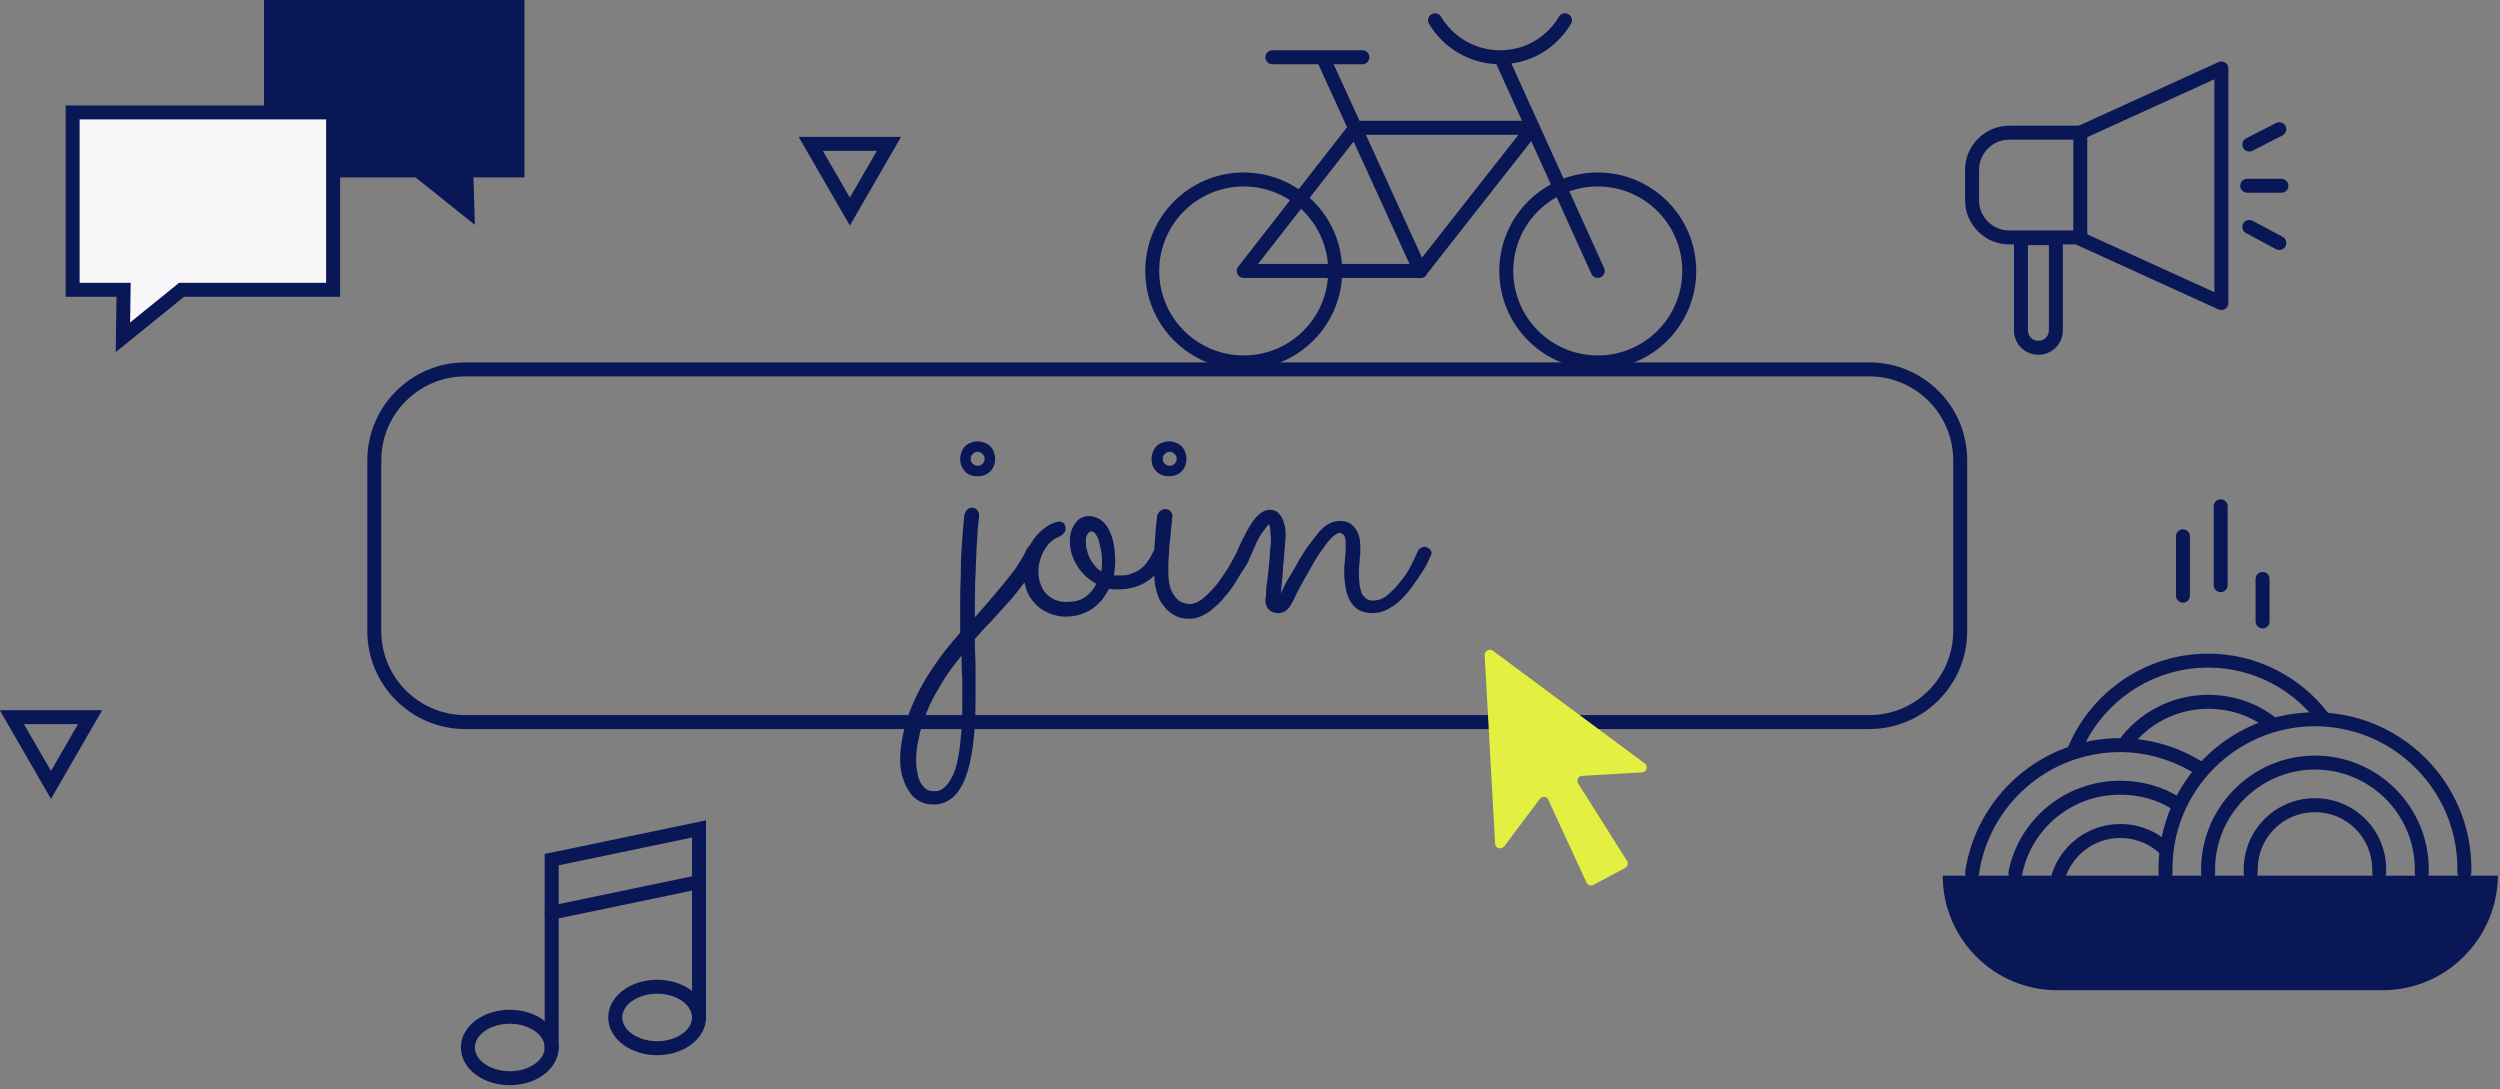 <svg width="358" height="156" viewBox="0 0 358 156" fill="none" xmlns="http://www.w3.org/2000/svg">
  <rect x="0" y="0" width="358" height="156" fill="#808080" stroke="none"/>
  <g clip-path="url(#clip0_41_2003)">
    <path d="M140 68.2C140.7 68.2 141.3 68 141.8 67.5C142.3 67 142.5 66.4 142.5 65.7C142.5 65.3 142.4 65 142.3 64.7C142.2 64.4 142 64.1 141.8 63.9C141.6 63.7 141.3 63.5 141 63.4C140.7 63.3 140.4 63.2 140 63.2C139.6 63.2 139.3 63.3 139 63.4C138.7 63.5 138.4 63.7 138.2 63.9C138 64.1 137.8 64.4 137.7 64.7C137.6 65 137.5 65.3 137.5 65.7C137.5 66.4 137.7 67 138.2 67.5C138.6 68 139.2 68.2 140 68.2ZM139.3 65C139.5 64.8 139.7 64.7 140 64.7C140.3 64.7 140.5 64.8 140.7 65C140.9 65.2 141 65.4 141 65.7C141 66 140.9 66.2 140.7 66.4C140.5 66.6 140.3 66.7 140 66.7C139.7 66.7 139.5 66.6 139.3 66.4C139.1 66.2 139 66 139 65.7C139 65.4 139.1 65.2 139.3 65Z" fill="#091757" />
    <path d="M167.4 68.2C168.1 68.2 168.7 68 169.2 67.5C169.7 67 169.9 66.4 169.9 65.7C169.9 65.3 169.8 65 169.7 64.7C169.6 64.4 169.4 64.1 169.2 63.9C169 63.7 168.7 63.5 168.4 63.4C168.1 63.3 167.8 63.2 167.4 63.2C167 63.2 166.7 63.3 166.4 63.4C166.1 63.5 165.8 63.7 165.6 63.9C165.4 64.1 165.2 64.4 165.1 64.7C165 65 164.9 65.3 164.9 65.7C164.9 66.4 165.1 67 165.6 67.5C166.1 68 166.7 68.2 167.4 68.2ZM166.8 65C167 64.8 167.2 64.7 167.5 64.7C167.8 64.7 168 64.8 168.2 65C168.4 65.2 168.5 65.4 168.5 65.7C168.5 66 168.4 66.2 168.2 66.4C168 66.6 167.8 66.7 167.5 66.7C167.2 66.7 167 66.6 166.8 66.4C166.6 66.2 166.5 66 166.5 65.7C166.5 65.4 166.6 65.2 166.8 65Z" fill="#091757" />
    <path d="M204.8 78.7C204.6 78.5 204.3 78.3 204 78.3C203.8 78.3 203.6 78.4 203.4 78.5C203.2 78.6 203.1 78.8 203 79C202.8 79.5 202.5 80.1 202.1 80.9C201.7 81.7 201.2 82.5 200.6 83.2C200 84 199.4 84.6 198.7 85.2C198 85.8 197.3 86 196.6 86C196.2 86 195.9 85.9 195.6 85.7C195.4 85.5 195.2 85.3 195 85C194.9 84.7 194.8 84.3 194.7 83.9C194.7 83.5 194.6 83.1 194.6 82.6C194.6 82.2 194.6 81.9 194.6 81.5C194.6 81.1 194.7 80.7 194.7 80.3C194.7 79.9 194.8 79.5 194.8 79.2C194.8 78.9 194.8 78.6 194.8 78.3C194.8 77.3 194.6 76.4 194.1 75.7C193.6 75 192.9 74.6 191.9 74.6C191.4 74.6 190.9 74.7 190.3 75C189.7 75.3 189.2 75.8 188.7 76.4C188.2 77.1 187.6 77.8 187.1 78.5C186.6 79.3 186.1 80 185.7 80.8C185.3 81.6 184.8 82.3 184.4 83C184 83.7 183.7 84.4 183.4 85C183.5 84.5 183.5 83.8 183.6 83C183.7 82.2 183.7 81.4 183.8 80.6C183.9 79.8 183.9 79 184 78.3C184 77.6 184.1 77.1 184.1 76.7C184.1 76.3 184.1 75.8 184 75.4C183.9 75 183.8 74.6 183.6 74.2C183.4 73.8 183.2 73.6 182.9 73.3C182.6 73.1 182.2 73 181.8 73C181.1 73 180.3 73.5 179.6 74.4C178.9 75.3 178.1 76.8 177.2 78.8V78.9C176.6 80 176.1 81 175.5 81.9C174.9 82.8 174.3 83.7 173.7 84.3C173.1 85 172.5 85.5 172 85.9C171.4 86.3 170.9 86.5 170.4 86.5C170.1 86.5 169.7 86.4 169.4 86.3C169.1 86.2 168.7 86 168.4 85.6C168.1 85.3 167.8 84.8 167.6 84.2C167.4 83.6 167.3 82.8 167.3 81.8C167.3 81.1 167.3 80.3 167.4 79.4C167.4 78.5 167.5 77.7 167.6 76.9C167.7 76.1 167.7 75.5 167.8 74.9C167.8 74.3 167.9 74 167.9 73.9C167.9 73.6 167.8 73.4 167.6 73.2C167.4 73 167.2 72.9 166.9 72.9C166.6 72.9 166.3 73 166.1 73.2C165.9 73.4 165.8 73.6 165.7 73.9C165.5 75.5 165.4 77.1 165.3 78.7C165 79.3 164.7 79.9 164.4 80.3C164.1 80.8 163.7 81.2 163.3 81.5C162.9 81.8 162.4 82 161.9 82.2C161.4 82.4 160.8 82.4 160.2 82.4C160.1 82.4 159.9 82.4 159.8 82.4C159.7 82.4 159.6 82.4 159.5 82.4C159.6 81.7 159.7 81.1 159.7 80.5C159.7 79.4 159.6 78.4 159.4 77.5C159.2 76.7 158.9 76 158.6 75.5C158.3 75 157.9 74.6 157.4 74.3C157 74.1 156.5 73.9 156 73.9C155.2 73.9 154.5 74.2 154 74.9C153.5 75.6 153.2 76.4 153.2 77.5C153.2 78.8 153.6 80 154.3 81.1C155 82.2 155.9 83 157 83.6C156.6 84.4 156.1 85 155.4 85.5C154.7 86 153.8 86.2 152.7 86.2C152.1 86.2 151.6 86.1 151.1 85.9C150.6 85.7 150.2 85.4 149.8 85C149.4 84.6 149.2 84.2 149 83.6C148.8 83.1 148.7 82.5 148.7 81.9C148.7 81.2 148.8 80.6 149 80C149.2 79.4 149.4 79 149.7 78.5C150 78.1 150.3 77.7 150.6 77.5C150.9 77.2 151.3 77 151.6 76.9C151.9 76.7 152.1 76.6 152.3 76.4C152.5 76.2 152.6 76 152.6 75.7C152.6 75.4 152.5 75.2 152.4 75C152.2 74.8 152 74.7 151.7 74.7C151.4 74.7 151 74.8 150.4 75.1C149.8 75.4 149.3 75.8 148.7 76.4C148.2 76.9 147.8 77.5 147.4 78.2C147.2 78.3 147.1 78.5 147 78.7C146.7 79.4 146.2 80.2 145.7 81C145.2 81.8 144.5 82.6 143.8 83.5C143.1 84.3 142.4 85.2 141.7 86C141 86.8 140.3 87.6 139.6 88.4C139.6 86 139.6 83.9 139.7 82.1C139.8 80.3 139.8 78.8 139.9 77.6C140 76.4 140 75.5 140.1 74.9C140.2 74.3 140.2 73.9 140.2 73.8C140.2 73.5 140.1 73.2 139.9 73C139.7 72.8 139.5 72.7 139.2 72.7C138.9 72.7 138.7 72.8 138.5 73C138.3 73.2 138.2 73.4 138.1 73.7C138 74.7 137.9 75.8 137.8 77.1C137.7 78.4 137.6 79.8 137.6 81.2C137.6 82.7 137.5 84.2 137.5 85.8C137.5 87.4 137.5 89 137.5 90.6C136 92.3 134.7 93.9 133.6 95.6C132.5 97.2 131.6 98.8 130.9 100.4C130.2 101.9 129.7 103.4 129.4 104.8C129.1 106.2 128.9 107.4 128.9 108.6C128.9 109.6 129 110.6 129.3 111.4C129.5 112.2 129.9 112.9 130.3 113.5C130.7 114.1 131.2 114.5 131.8 114.8C132.4 115.1 133 115.2 133.7 115.2C135.7 115.2 137.2 114 138.2 111.5C139.2 109 139.7 105.2 139.7 100C139.7 98.7 139.7 97.3 139.7 95.9C139.7 94.5 139.6 93 139.6 91.5C140.3 90.7 141.2 89.7 142.1 88.8C143 87.8 143.9 86.8 144.8 85.8C145.5 85 146.1 84.2 146.7 83.4C146.8 83.8 146.9 84.1 147 84.5C147.3 85.3 147.7 85.9 148.3 86.5C148.8 87.1 149.5 87.5 150.2 87.8C150.9 88.1 151.7 88.3 152.6 88.3C153.3 88.3 154 88.2 154.7 88C155.3 87.8 155.9 87.5 156.4 87.2C156.9 86.8 157.4 86.4 157.8 85.9C158.2 85.4 158.5 84.9 158.8 84.3C159.2 84.4 159.6 84.4 160 84.4C160.9 84.4 161.7 84.3 162.4 84.1C163.1 83.9 163.8 83.6 164.3 83.2C164.7 83 165 82.7 165.3 82.4C165.3 83.2 165.4 83.9 165.6 84.6C165.8 85.4 166.1 86.1 166.6 86.7C167 87.3 167.6 87.8 168.2 88.1C168.8 88.5 169.6 88.6 170.4 88.6C171.1 88.6 171.7 88.4 172.3 88.1C172.9 87.8 173.5 87.4 174.1 86.8C174.7 86.3 175.2 85.7 175.7 85.1C176.2 84.5 176.7 83.8 177.1 83.1C177.5 82.4 177.9 81.8 178.3 81.2C178.7 80.6 178.9 80.1 179.1 79.6C179.8 78 180.3 76.8 180.8 76.2C181.3 75.6 181.5 75.2 181.7 75.1C181.8 75.2 181.9 75.5 181.9 75.9C181.9 76.3 182 76.8 182 77.2C182 77.6 182 78 181.9 78.5C181.9 79 181.8 79.6 181.8 80.2C181.7 80.8 181.7 81.4 181.6 82C181.5 82.6 181.5 83.2 181.4 83.7C181.3 84.2 181.3 84.7 181.3 85.1C181.3 85.5 181.2 85.7 181.2 85.9C181.2 86.5 181.4 87 181.7 87.3C182 87.6 182.5 87.8 183 87.8C183.4 87.8 183.8 87.7 184.2 87.4C184.6 87.1 184.9 86.6 185.3 85.8C185.5 85.4 185.7 84.9 186.1 84.2C186.4 83.6 186.8 82.9 187.2 82.2C187.6 81.5 188 80.8 188.4 80.1C188.8 79.4 189.3 78.8 189.7 78.2C190.1 77.6 190.5 77.2 190.9 76.8C191.3 76.5 191.6 76.3 191.9 76.3C192 76.3 192.2 76.4 192.4 76.6C192.6 76.8 192.7 77.2 192.7 77.8C192.7 78.2 192.7 78.5 192.7 78.9C192.7 79.3 192.6 79.7 192.6 80.1C192.6 80.5 192.5 80.9 192.5 81.2C192.5 81.6 192.5 81.9 192.5 82.2C192.5 82.9 192.6 83.5 192.7 84.2C192.8 84.8 193 85.4 193.3 86C193.6 86.5 194 87 194.5 87.3C195 87.6 195.7 87.8 196.6 87.8C197.3 87.8 198.1 87.6 198.8 87.2C199.5 86.8 200.1 86.4 200.7 85.8C201.3 85.2 201.8 84.6 202.3 83.9C202.8 83.2 203.2 82.6 203.6 82C204 81.4 204.3 80.9 204.5 80.4C204.7 79.9 204.9 79.6 204.9 79.5C205 79.4 205 79.2 205 79.1C205.1 79.2 205 79 204.8 78.7ZM137.6 105.4C137.5 106.8 137.3 108.1 137.1 109C136.9 110 136.6 110.8 136.3 111.3C136 111.9 135.7 112.3 135.4 112.6C135.1 112.9 134.8 113.1 134.5 113.2C134.2 113.3 134 113.3 133.8 113.3C133.3 113.3 132.8 113.2 132.5 112.9C132.2 112.6 131.9 112.3 131.7 111.8C131.5 111.4 131.4 110.9 131.3 110.3C131.2 109.8 131.2 109.2 131.2 108.7C131.2 107.8 131.3 106.8 131.6 105.6C131.8 104.5 132.2 103.3 132.7 102C133.2 100.7 133.9 99.4 134.7 98.1C135.5 96.7 136.5 95.3 137.7 93.9C137.7 95 137.7 96.1 137.8 97C137.8 98 137.8 98.9 137.8 99.9C137.8 102.2 137.8 103.9 137.6 105.4ZM157.7 81.8C157.3 81.6 157 81.3 156.7 80.9C156.4 80.6 156.2 80.2 156 79.8C155.8 79.4 155.7 79 155.6 78.6C155.5 78.2 155.5 77.8 155.5 77.5C155.5 76.9 155.6 76.6 155.8 76.4C156 76.2 156.1 76.1 156.2 76.1C156.5 76.1 156.7 76.2 156.9 76.5C157.1 76.8 157.3 77.1 157.4 77.6C157.5 78 157.6 78.5 157.7 79C157.8 79.5 157.8 80 157.8 80.5C157.8 81 157.8 81.4 157.7 81.8Z" fill="#091757" />
    <path d="M267.7 53.9C274.3 53.9 279.7 59.3 279.7 65.9V90.4C279.7 97 274.3 102.4 267.7 102.4H66.6C60 102.4 54.6 97 54.6 90.4V65.9C54.6 59.3 60 53.9 66.6 53.9H267.7ZM267.7 51.9H66.6C58.9 51.9 52.6 58.2 52.6 65.9V90.4C52.6 98.1 58.9 104.4 66.6 104.4H267.7C275.4 104.4 281.7 98.1 281.7 90.4V65.9C281.7 58.1 275.4 51.9 267.7 51.9Z" fill="#091757" />
    <path d="M235.5 109.3L213.8 93.2C213.3 92.8 212.6 93.2 212.6 93.8L214.1 120.8C214.1 121.5 215 121.7 215.4 121.2L220.5 114.4C220.8 114 221.5 114 221.7 114.5L227.2 126.4C227.4 126.8 227.8 126.9 228.2 126.7L232.7 124.3C233.1 124.1 233.2 123.6 233 123.3L226 112.2C225.7 111.7 226 111.1 226.6 111.1L235.1 110.6C235.8 110.6 236.1 109.7 235.5 109.3Z" fill="#E3EF41" />
    <path fill-rule="evenodd" clip-rule="evenodd" d="M228.8 26.7C222.117 26.7 216.7 32.117 216.7 38.8C216.7 45.483 222.117 50.9 228.8 50.9C235.483 50.9 240.9 45.483 240.9 38.8C240.9 32.117 235.483 26.7 228.8 26.7ZM214.7 38.8C214.7 31.013 221.013 24.7 228.8 24.7C236.587 24.7 242.9 31.013 242.9 38.8C242.9 46.587 236.587 52.9 228.8 52.9C221.013 52.9 214.7 46.587 214.7 38.8Z" fill="#091757" />
    <path fill-rule="evenodd" clip-rule="evenodd" d="M178.1 26.7C171.417 26.7 166 32.117 166 38.8C166 45.483 171.417 50.9 178.1 50.9C184.783 50.9 190.2 45.483 190.2 38.8C190.2 32.117 184.783 26.7 178.1 26.7ZM164 38.8C164 31.013 170.313 24.7 178.1 24.7C185.887 24.7 192.2 31.013 192.2 38.8C192.2 46.587 185.887 52.9 178.1 52.9C170.313 52.9 164 46.587 164 38.8Z" fill="#091757" />
    <path fill-rule="evenodd" clip-rule="evenodd" d="M214.787 7.889C215.29 7.661 215.883 7.884 216.111 8.387L229.711 38.387C229.939 38.89 229.716 39.483 229.213 39.711C228.71 39.939 228.117 39.716 227.889 39.213L214.289 9.213C214.061 8.71 214.284 8.117 214.787 7.889Z" fill="#091757" />
    <path fill-rule="evenodd" clip-rule="evenodd" d="M189.285 7.89C189.787 7.661 190.38 7.882 190.61 8.385L204.31 38.385C204.539 38.887 204.318 39.48 203.815 39.71C203.313 39.939 202.72 39.718 202.49 39.215L188.79 9.215C188.561 8.713 188.782 8.12 189.285 7.89Z" fill="#091757" />
    <path fill-rule="evenodd" clip-rule="evenodd" d="M193.1 18.3C193.1 17.748 193.548 17.3 194.1 17.3H219.5C219.883 17.3 220.232 17.519 220.399 17.863C220.567 18.207 220.523 18.617 220.286 18.918L204.186 39.418C203.845 39.852 203.217 39.928 202.782 39.587C202.348 39.246 202.272 38.617 202.614 38.183L217.443 19.3H194.1C193.548 19.3 193.1 18.853 193.1 18.3Z" fill="#091757" />
    <path fill-rule="evenodd" clip-rule="evenodd" d="M194.715 17.512C195.151 17.851 195.228 18.48 194.888 18.915L178.888 39.415C178.549 39.85 177.92 39.928 177.485 39.588C177.049 39.248 176.972 38.62 177.312 38.185L193.312 17.685C193.652 17.249 194.28 17.172 194.715 17.512Z" fill="#091757" />
    <path fill-rule="evenodd" clip-rule="evenodd" d="M177.4 38.8C177.4 38.248 177.848 37.8 178.4 37.8H203.4C203.952 37.8 204.4 38.248 204.4 38.8C204.4 39.353 203.952 39.8 203.4 39.8H178.4C177.848 39.8 177.4 39.353 177.4 38.8Z" fill="#091757" />
    <path fill-rule="evenodd" clip-rule="evenodd" d="M181.2 8.2C181.2 7.648 181.648 7.2 182.2 7.2H195.1C195.652 7.2 196.1 7.648 196.1 8.2C196.1 8.752 195.652 9.2 195.1 9.2H182.2C181.648 9.2 181.2 8.752 181.2 8.2Z" fill="#091757" />
    <path fill-rule="evenodd" clip-rule="evenodd" d="M204.989 2.04C205.464 1.758 206.078 1.915 206.36 2.39C208.085 5.295 211.263 7.2 214.8 7.2C218.432 7.2 221.512 5.3 223.24 2.39C223.522 1.915 224.136 1.758 224.611 2.04C225.085 2.322 225.242 2.936 224.96 3.411C222.888 6.901 219.168 9.2 214.8 9.2C210.537 9.2 206.715 6.905 204.64 3.411C204.358 2.936 204.515 2.322 204.989 2.04Z" fill="#091757" />
    <path fill-rule="evenodd" clip-rule="evenodd" d="M318.641 8.959C318.927 9.143 319.1 9.46 319.1 9.8V43.4C319.1 43.74 318.927 44.057 318.641 44.241C318.355 44.425 317.995 44.451 317.686 44.31L297.485 35.11C297.129 34.947 296.9 34.592 296.9 34.2V19C296.9 18.608 297.129 18.252 297.485 18.09L317.686 8.89C317.995 8.749 318.355 8.775 318.641 8.959ZM298.9 19.643V33.556L317.1 41.846V11.354L298.9 19.643Z" fill="#091757" />
    <path fill-rule="evenodd" clip-rule="evenodd" d="M288.4 34.1C288.4 33.547 288.848 33.1 289.4 33.1H294.4C294.952 33.1 295.4 33.547 295.4 34.1V47.3C295.4 49.252 293.852 50.8 291.9 50.8C289.948 50.8 288.4 49.252 288.4 47.3V34.1ZM290.4 35.1V47.3C290.4 48.147 291.052 48.8 291.9 48.8C292.748 48.8 293.4 48.147 293.4 47.3V35.1H290.4Z" fill="#091757" />
    <path fill-rule="evenodd" clip-rule="evenodd" d="M281.4 24.3C281.4 20.848 284.248 18 287.7 18H297.9C298.452 18 298.9 18.448 298.9 19C298.9 19.552 298.452 20 297.9 20H287.7C285.352 20 283.4 21.952 283.4 24.3V28.7C283.4 31.048 285.352 33 287.7 33H297.9C298.452 33 298.9 33.448 298.9 34C298.9 34.552 298.452 35 297.9 35H287.7C284.248 35 281.4 32.152 281.4 28.7V24.3Z" fill="#091757" />
    <path fill-rule="evenodd" clip-rule="evenodd" d="M320.8 26.6C320.8 26.047 321.248 25.6 321.8 25.6H326.7C327.252 25.6 327.7 26.047 327.7 26.6C327.7 27.152 327.252 27.6 326.7 27.6H321.8C321.248 27.6 320.8 27.152 320.8 26.6Z" fill="#091757" />
    <path fill-rule="evenodd" clip-rule="evenodd" d="M327.29 18.044C327.542 18.536 327.347 19.138 326.855 19.39L322.555 21.59C322.064 21.841 321.461 21.647 321.21 21.155C320.958 20.663 321.153 20.061 321.645 19.809L325.944 17.61C326.436 17.358 327.039 17.553 327.29 18.044Z" fill="#091757" />
    <path fill-rule="evenodd" clip-rule="evenodd" d="M321.218 32.028C321.479 31.541 322.085 31.357 322.572 31.618L326.872 33.918C327.359 34.178 327.542 34.784 327.282 35.271C327.021 35.758 326.415 35.942 325.928 35.681L321.628 33.382C321.141 33.121 320.958 32.515 321.218 32.028Z" fill="#091757" />
    <path fill-rule="evenodd" clip-rule="evenodd" d="M69.349 147.695C68.451 148.353 68 149.18 68 150C68 150.82 68.451 151.646 69.349 152.304C70.246 152.962 71.533 153.4 73 153.4C74.467 153.4 75.754 152.962 76.651 152.304C77.549 151.646 78 150.82 78 150C78 149.18 77.549 148.353 76.651 147.695C75.754 147.037 74.467 146.6 73 146.6C71.533 146.6 70.246 147.037 69.349 147.695ZM68.166 146.082C69.441 145.147 71.153 144.6 73 144.6C74.847 144.6 76.559 145.147 77.834 146.082C79.108 147.016 80 148.389 80 150C80 151.61 79.108 152.983 77.834 153.917C76.559 154.852 74.847 155.4 73 155.4C71.153 155.4 69.441 154.852 68.166 153.917C66.892 152.983 66 151.61 66 150C66 148.389 66.892 147.016 68.166 146.082Z" fill="#091757" />
    <path fill-rule="evenodd" clip-rule="evenodd" d="M90.449 143.395C89.551 144.053 89.1 144.88 89.1 145.7C89.1 146.52 89.551 147.346 90.449 148.005C91.346 148.662 92.633 149.1 94.1 149.1C95.567 149.1 96.854 148.662 97.751 148.005C98.649 147.346 99.1 146.52 99.1 145.7C99.1 144.88 98.649 144.053 97.751 143.395C96.854 142.737 95.567 142.3 94.1 142.3C92.633 142.3 91.346 142.737 90.449 143.395ZM89.266 141.782C90.54 140.847 92.253 140.3 94.1 140.3C95.947 140.3 97.659 140.847 98.934 141.782C100.208 142.716 101.1 144.09 101.1 145.7C101.1 147.31 100.208 148.683 98.934 149.617C97.659 150.552 95.947 151.1 94.1 151.1C92.253 151.1 90.54 150.552 89.266 149.617C87.992 148.683 87.1 147.31 87.1 145.7C87.1 144.09 87.992 142.716 89.266 141.782Z" fill="#091757" />
    <path fill-rule="evenodd" clip-rule="evenodd" d="M101.1 117.47V145.7C101.1 146.252 100.652 146.7 100.1 146.7C99.548 146.7 99.1 146.252 99.1 145.7V119.93L80 123.913V150.1C80 150.652 79.552 151.1 79 151.1C78.448 151.1 78 150.652 78 150.1V122.287L101.1 117.47Z" fill="#091757" />
    <path fill-rule="evenodd" clip-rule="evenodd" d="M101.079 126.096C101.192 126.637 100.845 127.166 100.304 127.279L79.204 131.679C78.663 131.792 78.134 131.445 78.021 130.904C77.908 130.363 78.255 129.834 78.796 129.721L99.896 125.321C100.437 125.208 100.966 125.555 101.079 126.096Z" fill="#091757" />
    <path d="M37.8 15.6V0H75.1V25.4H67.8L68 32.2L59.5 25.4H48.3" fill="#091757" />
    <path d="M10.4 41.5H17.7L17.6 48.3L26 41.5H47.7V16.1H10.4V41.5Z" fill="#F7F7FA" />
    <path fill-rule="evenodd" clip-rule="evenodd" d="M9.4 15.1H48.7V42.5H26.354L16.569 50.422L16.685 42.5H9.4V15.1ZM11.4 17.1V40.5H18.715L18.631 46.179L25.646 40.5H46.7V17.1H11.4Z" fill="#091757" />
    <path fill-rule="evenodd" clip-rule="evenodd" d="M281.41 124.856C282.981 114.073 292.295 105.7 303.6 105.7C308.005 105.7 312.19 107.063 315.637 109.257C316.103 109.553 316.24 110.171 315.944 110.637C315.647 111.103 315.029 111.24 314.563 110.944C311.41 108.938 307.595 107.7 303.6 107.7C293.305 107.7 284.819 115.327 283.39 125.144C283.31 125.691 282.802 126.069 282.256 125.99C281.709 125.91 281.331 125.403 281.41 124.856Z" fill="#091757" />
    <path fill-rule="evenodd" clip-rule="evenodd" d="M287.619 124.804C289.113 117.337 295.722 111.8 303.6 111.8C306.777 111.8 309.77 112.647 312.246 114.262C312.709 114.564 312.839 115.183 312.538 115.646C312.236 116.109 311.616 116.239 311.154 115.937C309.03 114.552 306.423 113.8 303.6 113.8C296.678 113.8 290.887 118.662 289.581 125.196C289.472 125.737 288.945 126.089 288.404 125.98C287.862 125.872 287.511 125.345 287.619 124.804Z" fill="#091757" />
    <path fill-rule="evenodd" clip-rule="evenodd" d="M293.849 125.091C295.178 120.992 299.053 118 303.6 118C306.476 118 308.916 119.112 310.785 120.872C311.188 121.25 311.207 121.883 310.828 122.285C310.45 122.688 309.817 122.707 309.415 122.328C307.884 120.888 305.924 120 303.6 120C299.947 120 296.822 122.408 295.751 125.709C295.581 126.234 295.017 126.522 294.491 126.351C293.966 126.181 293.678 125.617 293.849 125.091Z" fill="#091757" />
    <path fill-rule="evenodd" clip-rule="evenodd" d="M296.178 106.914C299.427 99.156 307.182 93.6 316.2 93.6C323.229 93.6 329.413 96.959 333.39 102.087C333.729 102.524 333.649 103.152 333.213 103.49C332.776 103.829 332.148 103.749 331.81 103.313C328.187 98.641 322.571 95.6 316.2 95.6C308.018 95.6 300.973 100.644 298.022 107.686C297.809 108.196 297.223 108.436 296.714 108.222C296.204 108.009 295.964 107.423 296.178 106.914Z" fill="#091757" />
    <path fill-rule="evenodd" clip-rule="evenodd" d="M303.392 106.011C306.273 102.062 310.969 99.5 316.2 99.5C319.815 99.5 323.238 100.67 325.925 102.819C326.356 103.164 326.426 103.793 326.081 104.225C325.736 104.656 325.107 104.726 324.675 104.381C322.362 102.53 319.385 101.5 316.2 101.5C311.631 101.5 307.527 103.738 305.008 107.189C304.682 107.636 304.057 107.733 303.611 107.408C303.164 107.082 303.067 106.457 303.392 106.011Z" fill="#091757" />
    <path fill-rule="evenodd" clip-rule="evenodd" d="M309.1 124.4C309.1 112.048 319.148 102 331.5 102C343.852 102 353.9 112.048 353.9 124.4V124.9C353.9 125.452 353.452 125.9 352.9 125.9C352.348 125.9 351.9 125.452 351.9 124.9V124.4C351.9 113.152 342.748 104 331.5 104C320.252 104 311.1 113.152 311.1 124.4V125C311.1 125.552 310.652 126 310.1 126C309.548 126 309.1 125.552 309.1 125V124.4Z" fill="#091757" />
    <path fill-rule="evenodd" clip-rule="evenodd" d="M315.2 124.5C315.2 115.548 322.548 108.2 331.5 108.2C340.448 108.2 347.8 115.444 347.8 124.5V125C347.8 125.552 347.352 126 346.8 126C346.248 126 345.8 125.552 345.8 125V124.501C345.8 116.557 339.352 110.2 331.5 110.2C323.652 110.2 317.2 116.652 317.2 124.5V125.2C317.2 125.752 316.752 126.2 316.2 126.2C315.648 126.2 315.2 125.752 315.2 125.2V124.5Z" fill="#091757" />
    <path fill-rule="evenodd" clip-rule="evenodd" d="M321.3 124.5C321.3 118.848 325.848 114.3 331.5 114.3C337.152 114.3 341.7 118.848 341.7 124.5V125C341.7 125.552 341.252 126 340.7 126C340.148 126 339.7 125.552 339.7 125V124.5C339.7 119.952 336.048 116.3 331.5 116.3C326.952 116.3 323.3 119.952 323.3 124.5V125C323.3 125.552 322.852 126 322.3 126C321.748 126 321.3 125.552 321.3 125V124.5Z" fill="#091757" />
    <path fill-rule="evenodd" clip-rule="evenodd" d="M324 81.9C324.552 81.9 325 82.348 325 82.9V89C325 89.552 324.552 90 324 90C323.448 90 323 89.552 323 89V82.9C323 82.348 323.448 81.9 324 81.9Z" fill="#091757" />
    <path fill-rule="evenodd" clip-rule="evenodd" d="M318 71.5C318.552 71.5 319 71.948 319 72.5V83.8C319 84.352 318.552 84.8 318 84.8C317.448 84.8 317 84.352 317 83.8V72.5C317 71.948 317.448 71.5 318 71.5Z" fill="#091757" />
    <path fill-rule="evenodd" clip-rule="evenodd" d="M312.6 75.8C313.152 75.8 313.6 76.248 313.6 76.8V85.3C313.6 85.852 313.152 86.3 312.6 86.3C312.048 86.3 311.6 85.852 311.6 85.3V76.8C311.6 76.248 312.048 75.8 312.6 75.8Z" fill="#091757" />
    <path d="M341.2 141.8H294.6C285.5 141.8 278.2 134.4 278.2 125.4H357.7C357.6 134.4 350.3 141.8 341.2 141.8Z" fill="#091757" />
    <path fill-rule="evenodd" clip-rule="evenodd" d="M-0.032 101.7H14.632L7.3 114.4L-0.032 101.7ZM3.432 103.7L7.3 110.4L11.168 103.7H3.432Z" fill="#091757" />
    <path fill-rule="evenodd" clip-rule="evenodd" d="M114.368 19.6H129.032L121.7 32.3L114.368 19.6ZM117.832 21.6L121.7 28.3L125.568 21.6H117.832Z" fill="#091757" />
  </g>
  <defs>
    <clipPath id="clip0_41_2003">
      <rect width="357.6" height="155.4" fill="white" />
    </clipPath>
  </defs>
</svg>
